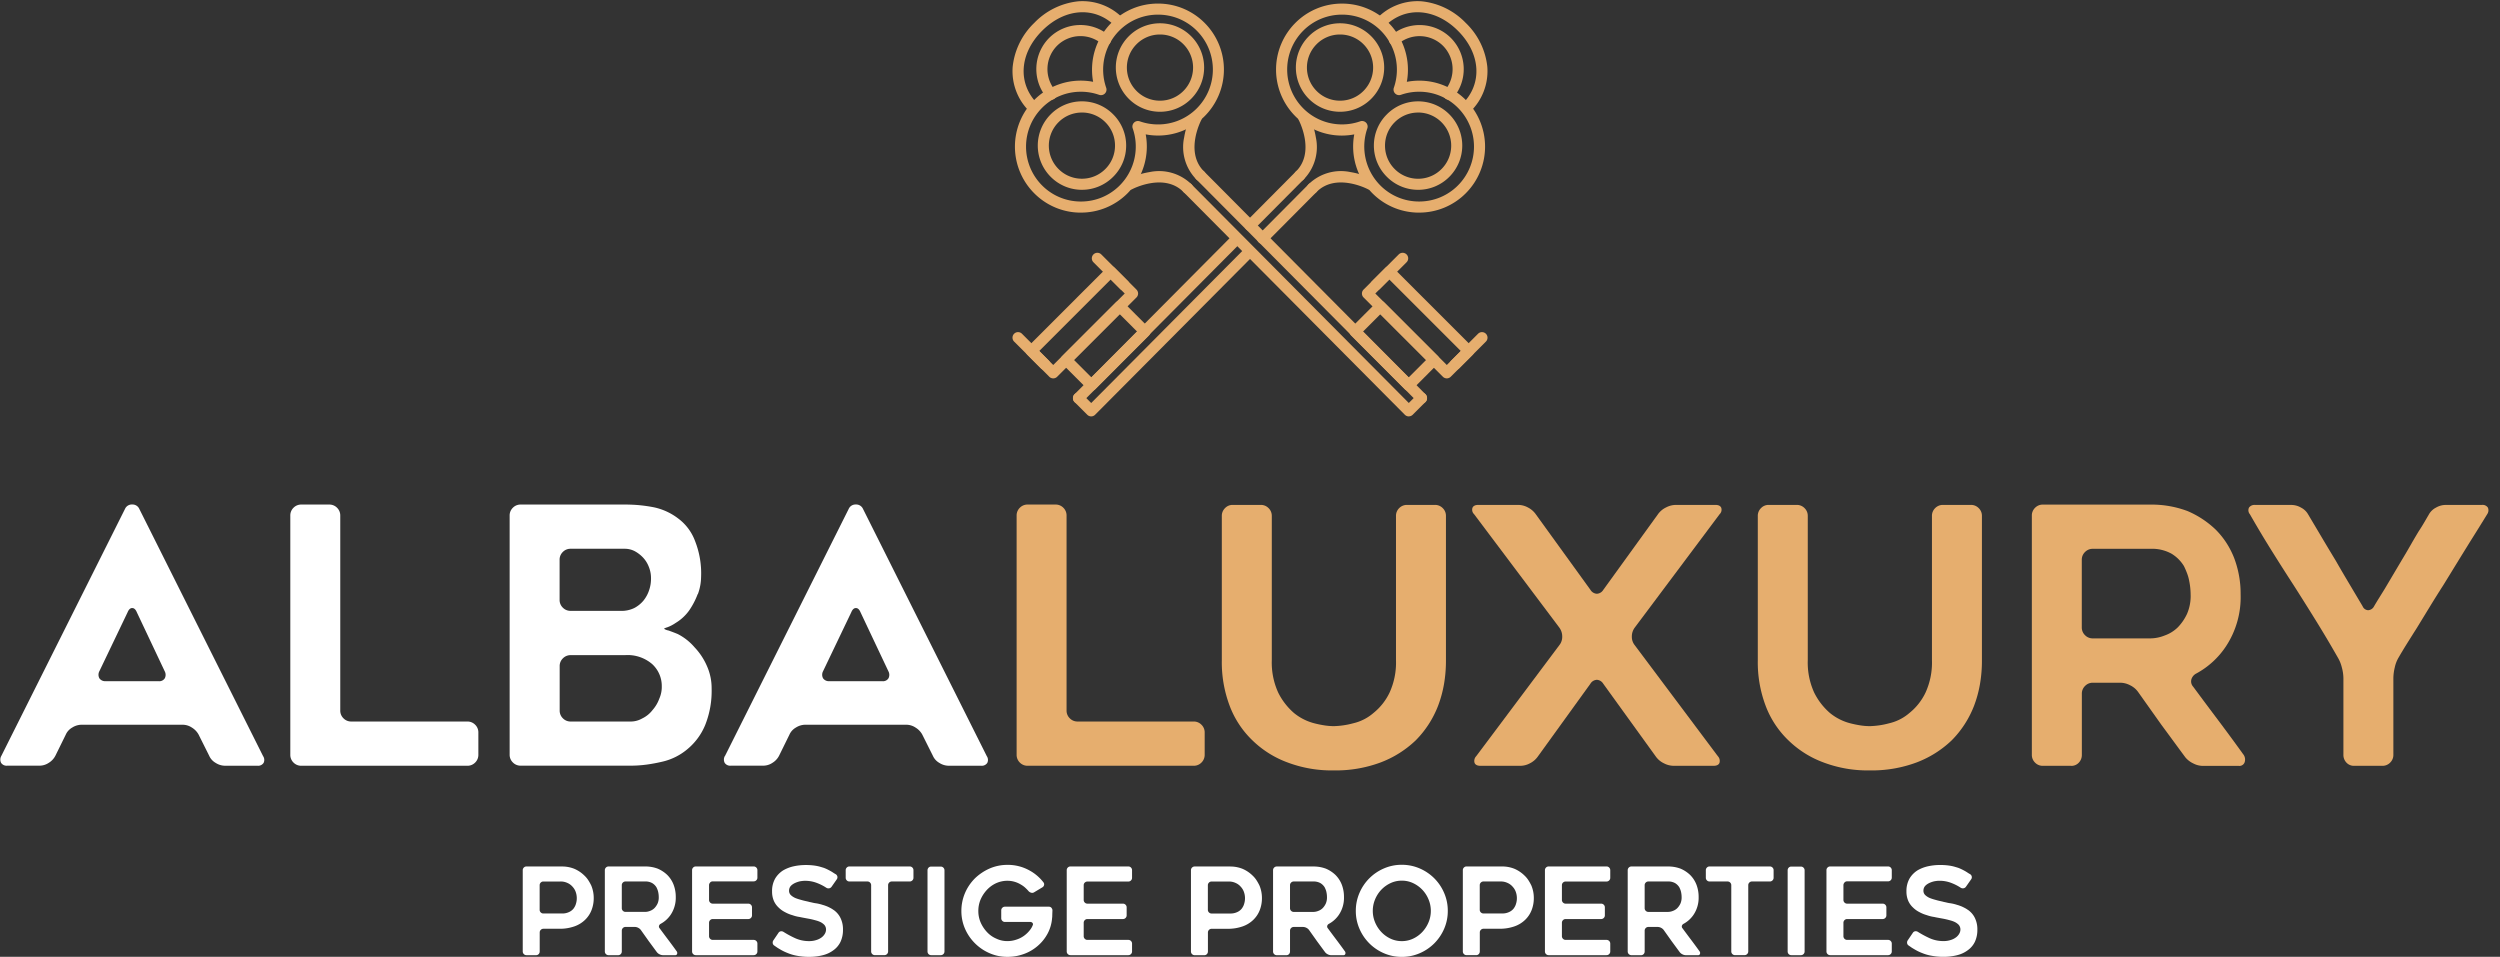 <svg xmlns="http://www.w3.org/2000/svg" xmlns:xlink="http://www.w3.org/1999/xlink" width="211.638" height="81" viewBox="0 0 211.638 81">
  <rect x="0" y="0" width="211.638" height="81" fill="#333333" stroke="none"/>
  <defs>
    <clipPath id="clip-path">
      <rect id="Rectangle_195" data-name="Rectangle 195" width="211.638" height="27.718" fill="none"/>
    </clipPath>
    <clipPath id="clip-path-2">
      <rect id="Rectangle_196" data-name="Rectangle 196" width="40.883" height="35.25" fill="#e6ae6e"/>
    </clipPath>
  </defs>
  <g id="Group_75" data-name="Group 75" transform="translate(548.034 -113.668)">
    <g id="Group_72" data-name="Group 72" transform="translate(-548.034 156.381)">
      <g id="Group_71" data-name="Group 71" clip-path="url(#clip-path)">
        <path id="Path_136" data-name="Path 136" d="M-537.595,379.407h4.471a.543.543,0,0,0,.529-.257.642.642,0,0,0-.015-.589l-2.356-4.985q-.151-.362-.393-.362t-.392.362l-2.387,4.985a.633.633,0,0,0,0,.6.588.588,0,0,0,.544.242m-8.852,6.344,10.483-20.936a.625.625,0,0,1,.6-.362.625.625,0,0,1,.6.362l10.482,20.936a.57.57,0,0,1,.046.574.552.552,0,0,1-.529.242H-527.5a1.481,1.481,0,0,1-.785-.242,1.3,1.3,0,0,1-.544-.6l-.907-1.813a1.613,1.613,0,0,0-.558-.574,1.419,1.419,0,0,0-.771-.241h-8.579a1.493,1.493,0,0,0-.785.241,1.3,1.3,0,0,0-.544.6l-.877,1.782a1.515,1.515,0,0,1-.558.6,1.409,1.409,0,0,1-.771.242h-2.749a.551.551,0,0,1-.528-.242.611.611,0,0,1,.015-.574" transform="translate(547.493 -246.364)" fill="#e39c58"/>
        <path id="Path_137" data-name="Path 137" d="M-492.318,383.757v1.874a.9.9,0,0,1-.273.664.9.9,0,0,1-.664.272H-507.3a.9.9,0,0,1-.664-.272.905.905,0,0,1-.272-.664V365.389a.9.9,0,0,1,.272-.665.907.907,0,0,1,.664-.271h2.357a.909.909,0,0,1,.664.271.9.9,0,0,1,.272.665v16.495a.9.9,0,0,0,.273.664.9.9,0,0,0,.664.272h9.818a.9.9,0,0,1,.664.271.9.9,0,0,1,.273.665" transform="translate(533.755 -246.364)" fill="#e39c58"/>
        <path id="Path_138" data-name="Path 138" d="M-468.025,382.549a2.436,2.436,0,0,0,.846-.694,3,3,0,0,0,.574-.967,2.471,2.471,0,0,0,.211-1.057,2.512,2.512,0,0,0-.816-1.874,3.19,3.19,0,0,0-2.3-.755H-474.1a.9.9,0,0,0-.664.273.9.9,0,0,0-.272.664v3.746a.9.9,0,0,0,.272.664.9.9,0,0,0,.664.272h5.044a1.95,1.95,0,0,0,1.028-.272m-6.072-9.093h4.259a2.472,2.472,0,0,0,1.118-.241,2.56,2.56,0,0,0,.785-.635,2.786,2.786,0,0,0,.483-.906,2.966,2.966,0,0,0,.151-1,2.524,2.524,0,0,0-.18-.937,2.42,2.42,0,0,0-.483-.785,2.835,2.835,0,0,0-.7-.544,1.815,1.815,0,0,0-.875-.211H-474.1a.9.9,0,0,0-.664.271.906.906,0,0,0-.272.665v3.384a.9.9,0,0,0,.272.664.9.9,0,0,0,.664.272m10.755-1.42a6.476,6.476,0,0,1-.725,1.39,3.852,3.852,0,0,1-1.148,1.057,3.227,3.227,0,0,1-.7.362c-.2.062-.292.106-.272.136a1,1,0,0,0,.363.137c.281.1.544.2.785.3a4.643,4.643,0,0,1,1.42,1.118,5.4,5.4,0,0,1,1.057,1.6,4.6,4.6,0,0,1,.394,1.9,7.8,7.8,0,0,1-.544,3.082,5.238,5.238,0,0,1-1.481,2.024,5.038,5.038,0,0,1-2.175,1.087c-.423.1-.857.181-1.3.242a10.293,10.293,0,0,1-1.39.091h-9.274a.906.906,0,0,1-.665-.273.9.9,0,0,1-.271-.664V365.391a.9.9,0,0,1,.271-.664.9.9,0,0,1,.665-.271h8.791q.694,0,1.3.059t1.209.181a5.146,5.146,0,0,1,2.054.966,4.188,4.188,0,0,1,1.389,1.874,7.439,7.439,0,0,1,.514,3.051,4.283,4.283,0,0,1-.272,1.45" transform="translate(523.359 -246.365)" fill="#e39c58"/>
        <path id="Path_139" data-name="Path 139" d="M-442.047,379.407h4.471a.542.542,0,0,0,.528-.257.642.642,0,0,0-.015-.589l-2.356-4.985c-.1-.241-.231-.362-.393-.362s-.292.121-.393.362l-2.386,4.985a.633.633,0,0,0,0,.6.588.588,0,0,0,.544.242m-8.852,6.344,10.483-20.936a.625.625,0,0,1,.6-.362.626.626,0,0,1,.6.362l10.482,20.936a.57.57,0,0,1,.046.574.552.552,0,0,1-.529.242h-2.749a1.48,1.48,0,0,1-.785-.242,1.294,1.294,0,0,1-.544-.6l-.907-1.813a1.609,1.609,0,0,0-.559-.574,1.415,1.415,0,0,0-.77-.241H-444.1a1.493,1.493,0,0,0-.785.241,1.3,1.3,0,0,0-.544.6l-.876,1.782a1.517,1.517,0,0,1-.559.6,1.406,1.406,0,0,1-.77.242h-2.749a.551.551,0,0,1-.528-.242.61.61,0,0,1,.015-.574" transform="translate(513.21 -246.364)" fill="#e39c58"/>
        <path id="Path_140" data-name="Path 140" d="M-396.424,383.757v1.874a.905.905,0,0,1-.272.664.9.9,0,0,1-.665.272h-14.047a.9.9,0,0,1-.664-.272.905.905,0,0,1-.272-.664V365.389a.9.9,0,0,1,.272-.665.908.908,0,0,1,.664-.271h2.356a.909.909,0,0,1,.665.271.907.907,0,0,1,.271.665v16.495a.9.9,0,0,0,.272.664.9.9,0,0,0,.664.272h9.818a.9.9,0,0,1,.665.271.9.9,0,0,1,.272.665" transform="translate(499.348 -246.364)" fill="#e39c58"/>
        <path id="Path_141" data-name="Path 141" d="M-379.664,386.311a8.427,8.427,0,0,1-2.991-1.873,7.927,7.927,0,0,1-1.933-2.931,10.421,10.421,0,0,1-.664-3.837V365.437a.906.906,0,0,1,.271-.665.872.872,0,0,1,.635-.272h2.386a.9.9,0,0,1,.665.272.905.905,0,0,1,.272.665v12.205a6.129,6.129,0,0,0,.544,2.748,5.52,5.52,0,0,0,1.329,1.722,4.491,4.491,0,0,0,1.722.875,8.958,8.958,0,0,0,.891.182,5.182,5.182,0,0,0,.771.06,6.88,6.88,0,0,0,1.631-.242,4,4,0,0,0,1.722-.875,4.939,4.939,0,0,0,1.359-1.722,6.129,6.129,0,0,0,.544-2.748V365.437a.907.907,0,0,1,.271-.665.906.906,0,0,1,.665-.272h2.356a.907.907,0,0,1,.666.272.907.907,0,0,1,.271.665v12.234a11.667,11.667,0,0,1-.166,2.01,10.107,10.107,0,0,1-.5,1.827,8.488,8.488,0,0,1-1.9,2.931,8.8,8.8,0,0,1-2.991,1.873,10.861,10.861,0,0,1-3.927.664,10.615,10.615,0,0,1-3.9-.664" transform="translate(489.627 -246.381)" fill="#e39c58"/>
        <path id="Path_142" data-name="Path 142" d="M-344.818,374.892l-7.22-9.606a.517.517,0,0,1-.136-.544q.1-.241.5-.242h3.384a1.739,1.739,0,0,1,.8.212,1.837,1.837,0,0,1,.65.544l4.652,6.435a.677.677,0,0,0,.543.332.678.678,0,0,0,.544-.332l4.653-6.435a1.8,1.8,0,0,1,.665-.544,1.823,1.823,0,0,1,.815-.212h3.353q.393,0,.5.242a.522.522,0,0,1-.136.544l-7.19,9.606a1.251,1.251,0,0,0-.242.755,1.121,1.121,0,0,0,.242.725l7.039,9.4a.574.574,0,0,1,.135.573c-.071.162-.237.242-.5.242h-3.384a1.813,1.813,0,0,1-.816-.212,1.774,1.774,0,0,1-.665-.544l-4.472-6.192a.678.678,0,0,0-.544-.333.677.677,0,0,0-.543.333l-4.472,6.192a1.812,1.812,0,0,1-.649.544,1.732,1.732,0,0,1-.8.212h-3.383c-.262,0-.428-.08-.5-.242a.572.572,0,0,1,.136-.573l7.039-9.4a1.124,1.124,0,0,0,.242-.725,1.255,1.255,0,0,0-.242-.755" transform="translate(477.77 -246.381)" fill="#e39c58"/>
        <path id="Path_143" data-name="Path 143" d="M-308.9,386.311a8.421,8.421,0,0,1-2.99-1.873,7.912,7.912,0,0,1-1.934-2.931,10.421,10.421,0,0,1-.665-3.837V365.437a.907.907,0,0,1,.272-.665.873.873,0,0,1,.635-.272h2.386a.9.9,0,0,1,.665.272.905.905,0,0,1,.273.665v12.205a6.12,6.12,0,0,0,.544,2.748,5.52,5.52,0,0,0,1.329,1.722,4.494,4.494,0,0,0,1.722.875,9,9,0,0,0,.891.182,5.167,5.167,0,0,0,.771.06,6.889,6.889,0,0,0,1.632-.242,4,4,0,0,0,1.722-.875,4.938,4.938,0,0,0,1.359-1.722,6.138,6.138,0,0,0,.544-2.748V365.437a.9.9,0,0,1,.271-.665.906.906,0,0,1,.665-.272h2.356a.9.9,0,0,1,.665.272.9.9,0,0,1,.272.665v12.234a11.6,11.6,0,0,1-.167,2.01,10.052,10.052,0,0,1-.5,1.827,8.481,8.481,0,0,1-1.9,2.931,8.793,8.793,0,0,1-2.991,1.873,10.864,10.864,0,0,1-3.927.664,10.62,10.62,0,0,1-3.9-.664" transform="translate(464.236 -246.381)" fill="#e39c58"/>
        <path id="Path_144" data-name="Path 144" d="M-273.139,375.782h4.894a3.313,3.313,0,0,0,1.178-.242,3.013,3.013,0,0,0,1.118-.694,4.116,4.116,0,0,0,.785-1.148,3.806,3.806,0,0,0,.3-1.631,5.854,5.854,0,0,0-.121-1.148,3.654,3.654,0,0,0-.181-.649,6.755,6.755,0,0,0-.271-.62,3.137,3.137,0,0,0-1.028-1.027,3.384,3.384,0,0,0-1.782-.423h-4.894a.9.9,0,0,0-.664.272.9.9,0,0,0-.273.665v5.71a.9.9,0,0,0,.273.664.9.9,0,0,0,.664.272m-1.843,10.785h-2.387a.9.9,0,0,1-.665-.272.906.906,0,0,1-.272-.665V365.39a.905.905,0,0,1,.272-.665.906.906,0,0,1,.665-.272h9.124a8.628,8.628,0,0,1,3.112.544,7.914,7.914,0,0,1,2.387,1.571,6.878,6.878,0,0,1,.906,1.118,7.2,7.2,0,0,1,.665,1.3,8.552,8.552,0,0,1,.544,3.082,7.572,7.572,0,0,1-1.239,4.38,7.023,7.023,0,0,1-2.507,2.3.818.818,0,0,0-.423.5.66.66,0,0,0,.151.619q1.117,1.511,2.13,2.855t2.1,2.855a.717.717,0,0,1,.136.664.465.465,0,0,1-.5.332h-3.051a1.807,1.807,0,0,1-.815-.212,1.936,1.936,0,0,1-.665-.514q-.513-.694-1.012-1.374t-1.012-1.375l-1.994-2.81a1.788,1.788,0,0,0-.664-.544,1.83,1.83,0,0,0-.816-.212h-2.326a.9.9,0,0,0-.664.273.9.9,0,0,0-.273.664v5.165a.93.93,0,0,1-.257.665.852.852,0,0,1-.649.272" transform="translate(451.254 -246.364)" fill="#e39c58"/>
        <path id="Path_145" data-name="Path 145" d="M-229.5,365.285l-.7,1.133q-.363.589-.785,1.254-.543.877-1.1,1.782t-1.134,1.843q-.6.936-1.163,1.858t-1.1,1.8q-.423.664-.8,1.268t-.71,1.178a2.752,2.752,0,0,0-.332.846,4.048,4.048,0,0,0-.121.907v6.495a.9.9,0,0,1-.272.664.9.9,0,0,1-.665.273h-2.386a.852.852,0,0,1-.65-.273.93.93,0,0,1-.256-.664v-6.495a3.616,3.616,0,0,0-.136-.907,3.028,3.028,0,0,0-.348-.846q-.875-1.54-1.8-3.035t-1.889-3.007q-1-1.54-1.933-3.036t-1.812-3.035a.514.514,0,0,1-.076-.558.562.562,0,0,1,.528-.228h3.082a1.624,1.624,0,0,1,.8.228,1.424,1.424,0,0,1,.589.558l1.148,1.933q.573.968,1.178,1.964.573,1,1.148,1.963l1.148,1.933a.533.533,0,0,0,.468.333.6.6,0,0,0,.5-.333c.14-.24.287-.483.439-.725s.306-.493.467-.755l1.45-2.446q.363-.6.71-1.209t.709-1.209q.242-.363.453-.725l.423-.725a1.435,1.435,0,0,1,.589-.558,1.626,1.626,0,0,1,.8-.228h3.082a.526.526,0,0,1,.514.228.574.574,0,0,1-.06.558" transform="translate(440.997 -246.38)" fill="#e39c58"/>
        <path id="Path_146" data-name="Path 146" d="M-449.764,418.108c1.242,0,1.844-.689,1.844-1.611,0-1-.626-1.647-1.868-1.647h-1.057v3.257Zm.025-4.3c1.929,0,3.1,1.144,3.1,2.692a2.718,2.718,0,0,1-3.023,2.655h-1.18v2.938h-1.266v-8.284Z" transform="translate(513.616 -264.072)" fill="#e39c58"/>
        <path id="Path_147" data-name="Path 147" d="M-440.3,417.887h1.143a1.42,1.42,0,0,0,1.6-1.511c0-.983-.565-1.512-1.659-1.512H-440.3Zm1.094,1.057H-440.3v3.146h-1.266v-8.284h2.31c1.93,0,2.974,1.019,2.974,2.58a2.4,2.4,0,0,1-1.634,2.36l2.163,3.344h-1.513Z" transform="translate(509.834 -264.072)" fill="#e39c58"/>
        <path id="Path_148" data-name="Path 148" d="M-425.9,421.033v1.057h-4.781v-8.284h4.72v1.057h-3.454v2.556h3.06v1.056h-3.06v2.557Z" transform="translate(505.927 -264.072)" fill="#e39c58"/>
        <path id="Path_149" data-name="Path 149" d="M-416.458,415.358a3.76,3.76,0,0,0-1.868-.516c-.909,0-1.45.442-1.45,1.093,0,.726.713,1.057,1.548,1.426,1.044.455,2.2.983,2.2,2.434,0,1.5-1.18,2.347-2.778,2.347a4.62,4.62,0,0,1-2.261-.529V420.3a3.805,3.805,0,0,0,2.249.726c.885,0,1.463-.43,1.463-1.18,0-.713-.689-1.032-1.549-1.413-1.02-.467-2.212-.984-2.212-2.434s1.168-2.285,2.753-2.285a4.424,4.424,0,0,1,1.906.392Z" transform="translate(502.495 -264.038)" fill="#e39c58"/>
        <path id="Path_150" data-name="Path 150" d="M-406.215,414.863h-2.176v7.228h-1.266v-7.228h-2.163v-1.057h5.6Z" transform="translate(499.159 -264.072)" fill="#e39c58"/>
        <rect id="Rectangle_193" data-name="Rectangle 193" width="1.254" height="8.284" transform="translate(94.21 149.734)" fill="#e39c58"/>
        <path id="Path_151" data-name="Path 151" d="M-389.721,421.245h-.012l.012.085a4.651,4.651,0,0,1-2.679.775,4.01,4.01,0,0,1-4.314-4.252,4.088,4.088,0,0,1,4.24-4.277,4.951,4.951,0,0,1,2.409.553v1.3a4.407,4.407,0,0,0-2.36-.664,2.86,2.86,0,0,0-2.962,3.085,2.816,2.816,0,0,0,3.024,3.073,3.7,3.7,0,0,0,1.4-.271V418.37h-1.684v-1.095h2.925Z" transform="translate(493.739 -263.99)" fill="#e39c58"/>
        <path id="Path_152" data-name="Path 152" d="M-378.363,421.033v1.057h-4.781v-8.284h4.72v1.057h-3.455v2.556h3.06v1.056h-3.06v2.557Z" transform="translate(488.87 -264.072)" fill="#e39c58"/>
        <path id="Path_153" data-name="Path 153" d="M-362.32,413.806v8.284h-1.266v-3.626h-3.725v3.626h-1.266v-8.284h1.266v3.564h3.725v-3.564Z" transform="translate(483.644 -264.072)" fill="#e39c58"/>
        <path id="Path_154" data-name="Path 154" d="M-352.708,420.919c1.561,0,2.47-1.18,2.47-3.1s-.909-3.085-2.482-3.085c-1.536,0-2.471,1.18-2.471,3.085s.983,3.1,2.483,3.1m-.012-7.363c2.384,0,3.81,1.7,3.81,4.265s-1.463,4.277-3.8,4.277c-2.311,0-3.81-1.695-3.81-4.277s1.475-4.265,3.8-4.265" transform="translate(479.317 -263.982)" fill="#e39c58"/>
        <path id="Path_155" data-name="Path 155" d="M-337.408,413.806h1.266v5.113c0,2.188-1.229,3.282-3.146,3.282a2.876,2.876,0,0,1-3.122-3.184v-5.212h1.266v5.2c0,1.5.824,2.028,1.856,2.028,1.081,0,1.88-.529,1.88-2.09Z" transform="translate(474.255 -264.072)" fill="#e39c58"/>
        <path id="Path_156" data-name="Path 156" d="M-325.5,415.358a3.76,3.76,0,0,0-1.868-.516c-.909,0-1.45.442-1.45,1.093,0,.726.713,1.057,1.548,1.426,1.045.455,2.2.983,2.2,2.434,0,1.5-1.18,2.347-2.778,2.347a4.62,4.62,0,0,1-2.261-.529V420.3a3.805,3.805,0,0,0,2.249.726c.885,0,1.463-.43,1.463-1.18,0-.713-.689-1.032-1.549-1.413-1.02-.467-2.211-.984-2.211-2.434s1.167-2.285,2.752-2.285a4.424,4.424,0,0,1,1.906.392Z" transform="translate(469.86 -264.038)" fill="#e39c58"/>
        <path id="Path_157" data-name="Path 157" d="M-315.106,421.033v1.057h-4.781v-8.284h4.72v1.057h-3.455v2.556h3.06v1.056h-3.06v2.557Z" transform="translate(466.174 -264.072)" fill="#e39c58"/>
        <path id="Path_158" data-name="Path 158" d="M-539.063,195.236h4.471a.543.543,0,0,0,.529-.257.642.642,0,0,0-.015-.589l-2.356-4.985c-.1-.242-.232-.362-.393-.362s-.292.121-.392.362l-2.387,4.985a.633.633,0,0,0,0,.6.588.588,0,0,0,.544.242m-8.852,6.344,10.483-20.936a.625.625,0,0,1,.6-.362.625.625,0,0,1,.6.362l10.482,20.936a.57.57,0,0,1,.046.574.552.552,0,0,1-.529.242h-2.748a1.481,1.481,0,0,1-.785-.242,1.3,1.3,0,0,1-.544-.6l-.907-1.813a1.607,1.607,0,0,0-.558-.574,1.419,1.419,0,0,0-.771-.241h-8.579a1.493,1.493,0,0,0-.785.241,1.3,1.3,0,0,0-.544.6l-.877,1.782a1.515,1.515,0,0,1-.559.6,1.409,1.409,0,0,1-.771.242H-547.4a.551.551,0,0,1-.528-.242.612.612,0,0,1,.015-.574" transform="translate(548.019 -180.282)" fill="#fff"/>
        <path id="Path_159" data-name="Path 159" d="M-493.786,199.587v1.874a.905.905,0,0,1-.272.664.907.907,0,0,1-.666.271h-14.047a.907.907,0,0,1-.664-.271.907.907,0,0,1-.271-.664V181.219a.907.907,0,0,1,.271-.665.907.907,0,0,1,.664-.271h2.358a.906.906,0,0,1,.664.271.906.906,0,0,1,.272.665v16.495a.9.9,0,0,0,.272.664.9.9,0,0,0,.664.272h9.817a.908.908,0,0,1,.666.272.9.9,0,0,1,.272.665" transform="translate(534.282 -180.283)" fill="#fff"/>
        <path id="Path_160" data-name="Path 160" d="M-469.493,198.378a2.43,2.43,0,0,0,.846-.694,3,3,0,0,0,.574-.967,2.469,2.469,0,0,0,.211-1.057,2.512,2.512,0,0,0-.816-1.874,3.188,3.188,0,0,0-2.3-.755h-4.592a.905.905,0,0,0-.664.273.9.9,0,0,0-.272.664v3.746a.9.9,0,0,0,.272.664.9.9,0,0,0,.664.273h5.045a1.95,1.95,0,0,0,1.027-.273m-6.072-9.093h4.259a2.472,2.472,0,0,0,1.118-.241,2.545,2.545,0,0,0,.785-.635,2.774,2.774,0,0,0,.483-.906,2.964,2.964,0,0,0,.151-1,2.51,2.51,0,0,0-.181-.937,2.41,2.41,0,0,0-.483-.785,2.82,2.82,0,0,0-.7-.544,1.82,1.82,0,0,0-.876-.211h-4.562a.9.9,0,0,0-.664.272.9.9,0,0,0-.272.664v3.384a.9.9,0,0,0,.272.664.9.9,0,0,0,.664.272m10.755-1.42a6.45,6.45,0,0,1-.725,1.39,3.852,3.852,0,0,1-1.148,1.057,3.222,3.222,0,0,1-.694.362c-.2.062-.292.106-.272.136a1,1,0,0,0,.363.137c.281.1.544.2.785.3a4.646,4.646,0,0,1,1.42,1.118,5.419,5.419,0,0,1,1.057,1.6,4.6,4.6,0,0,1,.393,1.9,7.8,7.8,0,0,1-.544,3.082,5.236,5.236,0,0,1-1.48,2.024,5.035,5.035,0,0,1-2.175,1.087c-.423.1-.857.181-1.3.242a10.311,10.311,0,0,1-1.39.091h-9.274a.9.9,0,0,1-.664-.273.9.9,0,0,1-.272-.664V181.219a.9.9,0,0,1,.272-.664.9.9,0,0,1,.664-.272H-471q.694,0,1.3.06c.4.041.805.1,1.209.181a5.139,5.139,0,0,1,2.054.966,4.18,4.18,0,0,1,1.389,1.874,7.438,7.438,0,0,1,.514,3.051,4.283,4.283,0,0,1-.273,1.45" transform="translate(523.885 -180.283)" fill="#fff"/>
        <path id="Path_161" data-name="Path 161" d="M-443.515,195.236h4.471a.542.542,0,0,0,.528-.257.642.642,0,0,0-.015-.589l-2.356-4.985c-.1-.242-.231-.362-.393-.362s-.292.121-.393.362l-2.386,4.985a.633.633,0,0,0,0,.6.588.588,0,0,0,.544.242m-8.852,6.344,10.483-20.936a.625.625,0,0,1,.6-.362.626.626,0,0,1,.6.362l10.482,20.936a.57.57,0,0,1,.046.574.552.552,0,0,1-.529.242h-2.749a1.484,1.484,0,0,1-.785-.242,1.3,1.3,0,0,1-.544-.6l-.907-1.813a1.6,1.6,0,0,0-.559-.574,1.417,1.417,0,0,0-.77-.241h-8.579a1.493,1.493,0,0,0-.785.241,1.3,1.3,0,0,0-.544.6l-.876,1.782a1.517,1.517,0,0,1-.559.6,1.406,1.406,0,0,1-.77.242h-2.749a.551.551,0,0,1-.528-.242.61.61,0,0,1,.015-.574" transform="translate(513.736 -180.282)" fill="#fff"/>
        <path id="Path_162" data-name="Path 162" d="M-397.892,199.587v1.874a.905.905,0,0,1-.272.664.9.9,0,0,1-.665.271h-14.047a.905.905,0,0,1-.664-.271.905.905,0,0,1-.272-.664V181.219a.906.906,0,0,1,.272-.665.905.905,0,0,1,.664-.271h2.356a.907.907,0,0,1,.665.271.907.907,0,0,1,.271.665v16.495a.9.9,0,0,0,.273.664.9.9,0,0,0,.664.272h9.818a.905.905,0,0,1,.665.272.9.9,0,0,1,.272.665" transform="translate(499.874 -180.283)" fill="#e6ae6e"/>
        <path id="Path_163" data-name="Path 163" d="M-381.133,202.14a8.438,8.438,0,0,1-2.991-1.873,7.939,7.939,0,0,1-1.933-2.931,10.435,10.435,0,0,1-.664-3.837V181.266a.907.907,0,0,1,.272-.665.871.871,0,0,1,.635-.272h2.386a.9.9,0,0,1,.665.272.905.905,0,0,1,.273.665v12.205a6.121,6.121,0,0,0,.544,2.748,5.52,5.52,0,0,0,1.329,1.722,4.487,4.487,0,0,0,1.722.875,8.924,8.924,0,0,0,.891.182,5.26,5.26,0,0,0,.771.06,6.886,6.886,0,0,0,1.632-.242,4.006,4.006,0,0,0,1.722-.875,4.939,4.939,0,0,0,1.359-1.722,6.138,6.138,0,0,0,.544-2.748V181.266a.9.9,0,0,1,.271-.665.906.906,0,0,1,.665-.272h2.356a.9.9,0,0,1,.665.272.9.9,0,0,1,.272.665V193.5a11.6,11.6,0,0,1-.167,2.01,10,10,0,0,1-.5,1.827,8.47,8.47,0,0,1-1.9,2.931,8.8,8.8,0,0,1-2.991,1.873,10.862,10.862,0,0,1-3.927.664,10.62,10.62,0,0,1-3.9-.664" transform="translate(490.154 -180.299)" fill="#e6ae6e"/>
        <path id="Path_164" data-name="Path 164" d="M-346.286,190.721l-7.22-9.606a.517.517,0,0,1-.136-.544c.07-.161.236-.242.5-.242h3.383a1.74,1.74,0,0,1,.8.212,1.838,1.838,0,0,1,.65.544l4.653,6.435a.676.676,0,0,0,.543.331.677.677,0,0,0,.544-.331l4.652-6.435a1.8,1.8,0,0,1,.665-.544,1.826,1.826,0,0,1,.815-.212h3.353c.262,0,.428.081.5.242a.522.522,0,0,1-.136.544l-7.19,9.606a1.249,1.249,0,0,0-.242.755,1.121,1.121,0,0,0,.242.725l7.039,9.4a.577.577,0,0,1,.135.573c-.071.162-.237.242-.5.242h-3.384a1.813,1.813,0,0,1-.816-.212,1.781,1.781,0,0,1-.665-.544l-4.472-6.193a.68.68,0,0,0-.544-.332.678.678,0,0,0-.543.332l-4.472,6.193a1.819,1.819,0,0,1-.649.544,1.732,1.732,0,0,1-.8.212h-3.383q-.393,0-.5-.242a.574.574,0,0,1,.137-.573l7.039-9.4a1.124,1.124,0,0,0,.242-.725,1.253,1.253,0,0,0-.242-.755" transform="translate(478.296 -180.299)" fill="#e6ae6e"/>
        <path id="Path_165" data-name="Path 165" d="M-310.367,202.14a8.43,8.43,0,0,1-2.991-1.873,7.933,7.933,0,0,1-1.934-2.931,10.435,10.435,0,0,1-.664-3.837V181.266a.9.9,0,0,1,.272-.665.872.872,0,0,1,.635-.272h2.386a.905.905,0,0,1,.665.272.905.905,0,0,1,.272.665v12.205a6.12,6.12,0,0,0,.544,2.748,5.528,5.528,0,0,0,1.328,1.722,4.5,4.5,0,0,0,1.722.875,9,9,0,0,0,.891.182,5.253,5.253,0,0,0,.771.06,6.89,6.89,0,0,0,1.632-.242,4.006,4.006,0,0,0,1.722-.875,4.93,4.93,0,0,0,1.359-1.722,6.129,6.129,0,0,0,.544-2.748V181.266a.9.9,0,0,1,.272-.665.906.906,0,0,1,.665-.272h2.356a.9.9,0,0,1,.665.272.9.9,0,0,1,.272.665V193.5a11.663,11.663,0,0,1-.167,2.01,10,10,0,0,1-.5,1.827,8.479,8.479,0,0,1-1.9,2.931,8.794,8.794,0,0,1-2.991,1.873,10.864,10.864,0,0,1-3.927.664,10.62,10.62,0,0,1-3.9-.664" transform="translate(464.763 -180.299)" fill="#e6ae6e"/>
        <path id="Path_166" data-name="Path 166" d="M-274.607,191.611h4.894a3.314,3.314,0,0,0,1.178-.242,3.01,3.01,0,0,0,1.118-.694,4.13,4.13,0,0,0,.785-1.148,3.805,3.805,0,0,0,.3-1.631,5.9,5.9,0,0,0-.121-1.148,3.657,3.657,0,0,0-.181-.649,6.754,6.754,0,0,0-.271-.62,3.137,3.137,0,0,0-1.028-1.027,3.386,3.386,0,0,0-1.782-.423h-4.894a.9.9,0,0,0-.664.272.9.9,0,0,0-.273.665v5.71a.9.9,0,0,0,.273.664.9.9,0,0,0,.664.272M-276.45,202.4h-2.387a.9.9,0,0,1-.665-.272.906.906,0,0,1-.272-.665v-20.24a.905.905,0,0,1,.272-.665.906.906,0,0,1,.665-.272h9.124a8.628,8.628,0,0,1,3.112.544,7.927,7.927,0,0,1,2.387,1.571,6.876,6.876,0,0,1,.906,1.118,7.2,7.2,0,0,1,.665,1.3,8.554,8.554,0,0,1,.544,3.082,7.57,7.57,0,0,1-1.239,4.38,7.023,7.023,0,0,1-2.507,2.3.817.817,0,0,0-.423.5.66.66,0,0,0,.151.619q1.117,1.511,2.129,2.855t2.1,2.855a.717.717,0,0,1,.136.664.465.465,0,0,1-.5.332H-265.3a1.807,1.807,0,0,1-.815-.212,1.936,1.936,0,0,1-.665-.514q-.514-.694-1.012-1.374t-1.012-1.375l-1.994-2.81a1.787,1.787,0,0,0-.664-.544,1.832,1.832,0,0,0-.816-.212h-2.326a.9.9,0,0,0-.664.273.9.9,0,0,0-.273.664v5.165a.93.93,0,0,1-.257.665.852.852,0,0,1-.649.272" transform="translate(451.78 -180.282)" fill="#e6ae6e"/>
        <path id="Path_167" data-name="Path 167" d="M-230.968,181.114q-.333.543-.7,1.133t-.785,1.254q-.543.877-1.1,1.783t-1.133,1.843q-.6.936-1.163,1.858t-1.1,1.8q-.423.665-.8,1.268t-.71,1.179a2.741,2.741,0,0,0-.332.846,4.048,4.048,0,0,0-.121.907v6.495a.9.9,0,0,1-.272.665.9.9,0,0,1-.665.272h-2.386a.854.854,0,0,1-.65-.272.932.932,0,0,1-.256-.665v-6.495a3.616,3.616,0,0,0-.136-.907,3.016,3.016,0,0,0-.348-.846q-.876-1.541-1.8-3.035t-1.889-3.007q-1-1.541-1.933-3.036t-1.812-3.036a.514.514,0,0,1-.076-.558.563.563,0,0,1,.528-.227h3.082a1.63,1.63,0,0,1,.8.227,1.436,1.436,0,0,1,.589.558l1.148,1.933q.573.968,1.178,1.964.573,1,1.148,1.963l1.148,1.933a.534.534,0,0,0,.468.333.6.6,0,0,0,.5-.333c.14-.241.287-.483.438-.725s.307-.493.468-.755l1.45-2.447q.363-.6.71-1.208t.709-1.209q.242-.363.453-.725l.423-.725a1.444,1.444,0,0,1,.589-.558,1.632,1.632,0,0,1,.8-.227h3.082a.527.527,0,0,1,.514.227.573.573,0,0,1-.06.558" transform="translate(441.523 -180.299)" fill="#e6ae6e"/>
        <path id="Path_168" data-name="Path 168" d="M-451.233,233.937c1.242,0,1.844-.689,1.844-1.61,0-1-.626-1.647-1.868-1.647h-1.057v3.257Zm.025-4.3c1.929,0,3.1,1.143,3.1,2.692a2.719,2.719,0,0,1-3.023,2.655h-1.18v2.937h-1.266v-8.284Z" transform="translate(514.143 -197.99)" fill="#fff"/>
        <path id="Path_169" data-name="Path 169" d="M-441.771,233.715h1.143a1.42,1.42,0,0,0,1.6-1.511c0-.983-.565-1.512-1.659-1.512h-1.082Zm1.094,1.057h-1.094v3.146h-1.266v-8.284h2.31c1.93,0,2.974,1.02,2.974,2.58a2.4,2.4,0,0,1-1.634,2.36l2.163,3.343h-1.513Z" transform="translate(510.36 -197.99)" fill="#fff"/>
        <path id="Path_170" data-name="Path 170" d="M-427.368,236.862v1.057h-4.781v-8.284h4.72v1.057h-3.454v2.556h3.06V234.3h-3.06v2.557Z" transform="translate(506.454 -197.99)" fill="#fff"/>
        <path id="Path_171" data-name="Path 171" d="M-417.926,231.187a3.76,3.76,0,0,0-1.868-.516c-.909,0-1.45.442-1.45,1.093,0,.726.713,1.057,1.548,1.426,1.044.455,2.2.984,2.2,2.434,0,1.5-1.18,2.348-2.778,2.348a4.62,4.62,0,0,1-2.261-.53v-1.315a3.809,3.809,0,0,0,2.249.726c.885,0,1.463-.43,1.463-1.18,0-.713-.689-1.032-1.549-1.413-1.02-.467-2.212-.983-2.212-2.433s1.168-2.286,2.753-2.286a4.424,4.424,0,0,1,1.906.392Z" transform="translate(503.022 -197.956)" fill="#fff"/>
        <path id="Path_172" data-name="Path 172" d="M-407.683,230.692h-2.176v7.227h-1.266v-7.227h-2.163v-1.057h5.6Z" transform="translate(499.686 -197.99)" fill="#fff"/>
        <rect id="Rectangle_194" data-name="Rectangle 194" width="1.254" height="8.284" transform="translate(93.269 31.645)" fill="#fff"/>
        <path id="Path_173" data-name="Path 173" d="M-391.189,237.074h-.012l.012.086a4.656,4.656,0,0,1-2.679.775,4.01,4.01,0,0,1-4.314-4.252,4.088,4.088,0,0,1,4.24-4.277,4.95,4.95,0,0,1,2.409.553v1.3a4.406,4.406,0,0,0-2.36-.664,2.86,2.86,0,0,0-2.962,3.085,2.816,2.816,0,0,0,3.024,3.073,3.7,3.7,0,0,0,1.4-.271V234.2h-1.684V233.1h2.925Z" transform="translate(494.266 -197.908)" fill="#fff"/>
        <path id="Path_174" data-name="Path 174" d="M-379.83,236.862v1.057h-4.781v-8.284h4.72v1.057h-3.455v2.556h3.06V234.3h-3.06v2.557Z" transform="translate(489.397 -197.99)" fill="#fff"/>
        <path id="Path_175" data-name="Path 175" d="M-363.788,229.635v8.284h-1.266v-3.625h-3.725v3.625h-1.266v-8.284h1.266V233.2h3.725v-3.564Z" transform="translate(484.17 -197.99)" fill="#fff"/>
        <path id="Path_176" data-name="Path 176" d="M-354.176,236.749c1.561,0,2.47-1.18,2.47-3.1s-.909-3.085-2.482-3.085c-1.536,0-2.471,1.18-2.471,3.085s.984,3.1,2.483,3.1m-.012-7.363c2.384,0,3.81,1.7,3.81,4.265s-1.463,4.277-3.8,4.277c-2.311,0-3.81-1.7-3.81-4.277s1.475-4.265,3.8-4.265" transform="translate(479.844 -197.901)" fill="#fff"/>
        <path id="Path_177" data-name="Path 177" d="M-338.876,229.635h1.266v5.113c0,2.188-1.229,3.282-3.146,3.282a2.875,2.875,0,0,1-3.121-3.184v-5.212h1.266v5.2c0,1.5.824,2.028,1.856,2.028,1.082,0,1.881-.528,1.881-2.09Z" transform="translate(474.782 -197.99)" fill="#fff"/>
        <path id="Path_178" data-name="Path 178" d="M-326.971,231.187a3.762,3.762,0,0,0-1.868-.516c-.909,0-1.45.442-1.45,1.093,0,.726.713,1.057,1.548,1.426,1.045.455,2.2.984,2.2,2.434,0,1.5-1.18,2.348-2.778,2.348a4.62,4.62,0,0,1-2.261-.53v-1.315a3.808,3.808,0,0,0,2.249.726c.885,0,1.463-.43,1.463-1.18,0-.713-.689-1.032-1.549-1.413-1.02-.467-2.212-.983-2.212-2.433s1.168-2.286,2.753-2.286a4.424,4.424,0,0,1,1.906.392Z" transform="translate(470.387 -197.956)" fill="#fff"/>
        <path id="Path_179" data-name="Path 179" d="M-316.574,236.862v1.057h-4.781v-8.284h4.72v1.057h-3.454v2.556h3.06V234.3h-3.06v2.557Z" transform="translate(466.7 -197.99)" fill="#fff"/>
      </g>
    </g>
    <g id="Group_74" data-name="Group 74" transform="translate(-462.656 113.668)">
      <g id="Group_73" data-name="Group 73" clip-path="url(#clip-path-2)">
        <path id="Path_180" data-name="Path 180" d="M-367.452,131.838a5.551,5.551,0,0,1-3.95-1.636,5.622,5.622,0,0,1-1.538-4.987,5.615,5.615,0,0,1-1.038.1,5.549,5.549,0,0,1-3.949-1.636,5.592,5.592,0,0,1,0-7.9,5.549,5.549,0,0,1,3.95-1.636,5.549,5.549,0,0,1,3.949,1.636,5.622,5.622,0,0,1,1.538,4.987,5.615,5.615,0,0,1,1.038-.1A5.548,5.548,0,0,1-363.5,122.3a5.592,5.592,0,0,1,0,7.9,5.549,5.549,0,0,1-3.949,1.636m-4.827-7.753a.471.471,0,0,1,.332.137.47.47,0,0,1,.111.487,4.673,4.673,0,0,0,1.1,4.829,4.616,4.616,0,0,0,3.285,1.361,4.617,4.617,0,0,0,3.285-1.361,4.653,4.653,0,0,0,0-6.572,4.617,4.617,0,0,0-3.285-1.361,4.657,4.657,0,0,0-1.543.262.468.468,0,0,1-.487-.111.467.467,0,0,1-.111-.487,4.675,4.675,0,0,0-1.1-4.829,4.616,4.616,0,0,0-3.285-1.361,4.617,4.617,0,0,0-3.286,1.361,4.652,4.652,0,0,0,0,6.571,4.617,4.617,0,0,0,3.285,1.361,4.645,4.645,0,0,0,1.544-.263.464.464,0,0,1,.155-.026" transform="translate(402.207 -113.838)" fill="#e6ae6e"/>
        <path id="Path_181" data-name="Path 181" d="M-358.742,123.311a.466.466,0,0,1-.331-.137.47.47,0,0,1,0-.664c1.707-1.707,1.548-4.25-.387-6.184s-4.478-2.093-6.185-.387a.469.469,0,0,1-.664,0,.469.469,0,0,1,0-.664,4.774,4.774,0,0,1,3.793-1.441,6.02,6.02,0,0,1,3.719,1.828,6.018,6.018,0,0,1,1.827,3.718,4.772,4.772,0,0,1-1.441,3.794.468.468,0,0,1-.332.137" transform="translate(397.502 -113.722)" fill="#e6ae6e"/>
        <path id="Path_182" data-name="Path 182" d="M-375.015,138.187a.467.467,0,0,1-.328-.134.469.469,0,0,1-.007-.664,3.911,3.911,0,0,1,3.571-1.033,6.574,6.574,0,0,1,1.881.61.469.469,0,0,1,.191.635.47.47,0,0,1-.635.192c-.026-.014-2.706-1.412-4.336.253a.467.467,0,0,1-.335.141" transform="translate(400.745 -121.784)" fill="#e6ae6e"/>
        <path id="Path_183" data-name="Path 183" d="M-404.828,160.569a.471.471,0,0,1-.332-.137l-1.077-1.077a.469.469,0,0,1,0-.664.469.469,0,0,1,.664,0l.744.744,13.077-13.158a.469.469,0,0,1,.664,0,.469.469,0,0,1,0,.664L-404.5,160.43a.468.468,0,0,1-.332.139Z" transform="translate(411.828 -125.318)" fill="#e6ae6e"/>
        <path id="Path_184" data-name="Path 184" d="M-381.6,142.972a.469.469,0,0,1-.331-.137.469.469,0,0,1,0-.664l4.222-4.248a.469.469,0,0,1,.664,0,.469.469,0,0,1,0,.664l-4.222,4.249a.468.468,0,0,1-.333.139" transform="translate(403.107 -122.321)" fill="#e6ae6e"/>
        <path id="Path_185" data-name="Path 185" d="M-376.695,134.306a.466.466,0,0,1-.335-.141.469.469,0,0,1,.007-.664c1.665-1.63.267-4.31.253-4.337a.469.469,0,0,1,.192-.635.469.469,0,0,1,.635.191,6.567,6.567,0,0,1,.61,1.881,3.911,3.911,0,0,1-1.033,3.571.468.468,0,0,1-.328.134" transform="translate(401.347 -118.98)" fill="#e6ae6e"/>
        <path id="Path_186" data-name="Path 186" d="M-405.906,158.9a.467.467,0,0,1-.331-.137.469.469,0,0,1,0-.664l13.387-13.471a.47.47,0,0,1,.664,0,.47.47,0,0,1,0,.664l-13.387,13.471a.468.468,0,0,1-.333.139" transform="translate(411.828 -124.727)" fill="#e6ae6e"/>
        <path id="Path_187" data-name="Path 187" d="M-383.247,141.272a.468.468,0,0,1-.331-.137.469.469,0,0,1,0-.664l4.2-4.227a.47.47,0,0,1,.664,0,.47.47,0,0,1,0,.664l-4.2,4.227a.467.467,0,0,1-.333.138" transform="translate(403.698 -121.719)" fill="#e6ae6e"/>
        <path id="Path_188" data-name="Path 188" d="M-405.4,161a.469.469,0,0,1-.331-.137l-2.141-2.141a.469.469,0,0,1,0-.664l4.536-4.536a.469.469,0,0,1,.664,0l2.14,2.141a.467.467,0,0,1,.138.331.467.467,0,0,1-.138.332l-4.536,4.536a.469.469,0,0,1-.332.137m-1.477-2.61,1.477,1.477,3.873-3.872-1.477-1.477Z" transform="translate(412.417 -127.919)" fill="#e6ae6e"/>
        <path id="Path_189" data-name="Path 189" d="M-410.279,158.307a.469.469,0,0,1-.331-.137l-1.849-1.849a.469.469,0,0,1,0-.664l6.716-6.715a.469.469,0,0,1,.664,0l1.849,1.849a.472.472,0,0,1,.137.332.471.471,0,0,1-.137.332l-6.715,6.715a.47.47,0,0,1-.332.137m-1.185-2.318,1.185,1.185,6.052-6.052-1.186-1.185Z" transform="translate(414.061 -126.275)" fill="#e6ae6e"/>
        <path id="Path_190" data-name="Path 190" d="M-401.158,150.24a.468.468,0,0,1-.332-.137l-2.257-2.258a.469.469,0,0,1,0-.664.469.469,0,0,1,.664,0l2.258,2.258a.47.47,0,0,1,0,.664.468.468,0,0,1-.332.137" transform="translate(410.935 -125.643)" fill="#e6ae6e"/>
        <path id="Path_191" data-name="Path 191" d="M-411.631,160.713a.471.471,0,0,1-.332-.137l-2.257-2.258a.469.469,0,0,1,0-.664.469.469,0,0,1,.664,0l2.258,2.257a.471.471,0,0,1,0,.664.471.471,0,0,1-.332.137" transform="translate(414.693 -129.401)" fill="#e6ae6e"/>
        <path id="Path_192" data-name="Path 192" d="M-373.206,124.238a3.714,3.714,0,0,1-2.644-1.1,3.744,3.744,0,0,1,0-5.289,3.716,3.716,0,0,1,2.644-1.1,3.717,3.717,0,0,1,2.644,1.1,3.744,3.744,0,0,1,0,5.289,3.714,3.714,0,0,1-2.644,1.1m0-6.54a2.782,2.782,0,0,0-1.981.82,2.8,2.8,0,0,0,0,3.961,2.783,2.783,0,0,0,1.981.821,2.783,2.783,0,0,0,1.981-.821,2.8,2.8,0,0,0,0-3.961,2.783,2.783,0,0,0-1.981-.82" transform="translate(401.268 -114.777)" fill="#e6ae6e"/>
        <path id="Path_193" data-name="Path 193" d="M-362.9,134.542a3.714,3.714,0,0,1-2.644-1.1,3.716,3.716,0,0,1-1.1-2.644,3.717,3.717,0,0,1,1.1-2.644,3.717,3.717,0,0,1,2.644-1.1,3.717,3.717,0,0,1,2.644,1.1,3.744,3.744,0,0,1,0,5.289,3.714,3.714,0,0,1-2.644,1.1m0-6.54a2.782,2.782,0,0,0-1.981.82,2.782,2.782,0,0,0-.82,1.981,2.782,2.782,0,0,0,.82,1.981,2.783,2.783,0,0,0,1.981.821,2.783,2.783,0,0,0,1.981-.821,2.8,2.8,0,0,0,0-3.961A2.782,2.782,0,0,0-362.9,128" transform="translate(397.572 -118.474)" fill="#e6ae6e"/>
        <path id="Path_194" data-name="Path 194" d="M-359.584,123.3a.467.467,0,0,1-.306-.113.47.47,0,0,1-.05-.662,2.811,2.811,0,0,0-.145-3.8,2.812,2.812,0,0,0-3.8-.147.47.47,0,0,1-.662-.05.469.469,0,0,1,.051-.662,3.754,3.754,0,0,1,5.078.194,3.754,3.754,0,0,1,.193,5.08.466.466,0,0,1-.356.164" transform="translate(396.862 -114.85)" fill="#e6ae6e"/>
        <path id="Path_195" data-name="Path 195" d="M-408.449,131.838A5.548,5.548,0,0,1-412.4,130.2a5.592,5.592,0,0,1,0-7.9,5.548,5.548,0,0,1,3.949-1.636,5.615,5.615,0,0,1,1.038.1,5.622,5.622,0,0,1,1.538-4.987,5.549,5.549,0,0,1,3.95-1.636,5.549,5.549,0,0,1,3.949,1.636,5.592,5.592,0,0,1,0,7.9,5.549,5.549,0,0,1-3.949,1.636,5.61,5.61,0,0,1-1.038-.1A5.621,5.621,0,0,1-404.5,130.2a5.548,5.548,0,0,1-3.949,1.636m0-10.232a4.617,4.617,0,0,0-3.285,1.361,4.652,4.652,0,0,0,0,6.572,4.617,4.617,0,0,0,3.285,1.361,4.614,4.614,0,0,0,3.286-1.361,4.673,4.673,0,0,0,1.1-4.829.471.471,0,0,1,.111-.488.47.47,0,0,1,.487-.111,4.645,4.645,0,0,0,1.544.263,4.619,4.619,0,0,0,3.285-1.361,4.653,4.653,0,0,0,0-6.572,4.616,4.616,0,0,0-3.285-1.361,4.616,4.616,0,0,0-3.286,1.361,4.675,4.675,0,0,0-1.1,4.829.468.468,0,0,1-.111.487.468.468,0,0,1-.487.112,4.641,4.641,0,0,0-1.543-.263" transform="translate(414.575 -113.838)" fill="#e6ae6e"/>
        <path id="Path_196" data-name="Path 196" d="M-412.57,123.311a.468.468,0,0,1-.332-.137,4.772,4.772,0,0,1-1.441-3.794,6.021,6.021,0,0,1,1.827-3.718,6.02,6.02,0,0,1,3.719-1.828A4.775,4.775,0,0,1-405,115.275a.469.469,0,0,1,0,.664.469.469,0,0,1-.664,0c-1.707-1.707-4.25-1.548-6.185.387s-2.094,4.477-.386,6.184a.471.471,0,0,1,0,.664.468.468,0,0,1-.332.137" transform="translate(414.693 -113.722)" fill="#e6ae6e"/>
        <path id="Path_197" data-name="Path 197" d="M-394.249,138.187a.466.466,0,0,1-.335-.141c-1.63-1.665-4.311-.267-4.338-.253a.469.469,0,0,1-.634-.192.469.469,0,0,1,.191-.635,6.566,6.566,0,0,1,1.881-.61,3.911,3.911,0,0,1,3.571,1.033.469.469,0,0,1-.007.664.468.468,0,0,1-.328.134" transform="translate(409.402 -121.784)" fill="#e6ae6e"/>
        <path id="Path_198" data-name="Path 198" d="M-372.781,157.572h0a.468.468,0,0,1-.332-.139l-18.73-18.847a.47.47,0,0,1,0-.664.47.47,0,0,1,.664,0l18.4,18.513.744-.744a.469.469,0,0,1,.664,0,.469.469,0,0,1,0,.664l-1.077,1.077a.471.471,0,0,1-.332.137" transform="translate(406.663 -122.321)" fill="#e6ae6e"/>
        <path id="Path_199" data-name="Path 199" d="M-390.368,134.306a.468.468,0,0,1-.328-.134,3.909,3.909,0,0,1-1.033-3.571,6.567,6.567,0,0,1,.61-1.881.469.469,0,0,1,.635-.191.47.47,0,0,1,.192.635c-.014.026-1.412,2.706.253,4.336a.469.469,0,0,1,.007.664.466.466,0,0,1-.335.141" transform="translate(406.598 -118.98)" fill="#e6ae6e"/>
        <path id="Path_200" data-name="Path 200" d="M-371.1,155.892a.468.468,0,0,1-.333-.139l-18.73-18.847a.47.47,0,0,1,0-.664.47.47,0,0,1,.664,0l18.73,18.847a.469.469,0,0,1,0,.664.467.467,0,0,1-.331.137" transform="translate(406.061 -121.719)" fill="#e6ae6e"/>
        <path id="Path_201" data-name="Path 201" d="M-364.858,161a.469.469,0,0,1-.331-.137l-4.536-4.536a.469.469,0,0,1-.137-.332.471.471,0,0,1,.137-.332l2.141-2.14a.469.469,0,0,1,.664,0l4.536,4.536a.469.469,0,0,1,0,.664l-2.14,2.141a.471.471,0,0,1-.332.137M-368.73,156l3.872,3.872,1.477-1.477-3.873-3.873Z" transform="translate(398.728 -127.919)" fill="#e6ae6e"/>
        <path id="Path_202" data-name="Path 202" d="M-361.039,158.307a.469.469,0,0,1-.331-.137l-6.716-6.715a.471.471,0,0,1-.137-.332.472.472,0,0,1,.137-.332l1.849-1.849a.469.469,0,0,1,.664,0l6.715,6.715a.469.469,0,0,1,0,.664l-1.849,1.849a.47.47,0,0,1-.332.137m-6.052-7.185,6.052,6.052,1.185-1.185-6.052-6.052Z" transform="translate(398.14 -126.275)" fill="#e6ae6e"/>
        <path id="Path_203" data-name="Path 203" d="M-366.631,150.24a.468.468,0,0,1-.332-.137.47.47,0,0,1,0-.664l2.258-2.258a.469.469,0,0,1,.664,0,.469.469,0,0,1,0,.664L-366.3,150.1a.466.466,0,0,1-.331.137" transform="translate(397.736 -125.643)" fill="#e6ae6e"/>
        <path id="Path_204" data-name="Path 204" d="M-356.157,160.713a.469.469,0,0,1-.331-.137.47.47,0,0,1,0-.664l2.257-2.257a.469.469,0,0,1,.664,0,.469.469,0,0,1,0,.664l-2.257,2.258a.471.471,0,0,1-.332.137" transform="translate(393.978 -129.401)" fill="#e6ae6e"/>
        <path id="Path_205" data-name="Path 205" d="M-396.978,124.238a3.714,3.714,0,0,1-2.644-1.1,3.744,3.744,0,0,1,0-5.289,3.717,3.717,0,0,1,2.644-1.1,3.717,3.717,0,0,1,2.644,1.1,3.744,3.744,0,0,1,0,5.289,3.714,3.714,0,0,1-2.644,1.1m0-6.54a2.782,2.782,0,0,0-1.981.82,2.8,2.8,0,0,0,0,3.961,2.783,2.783,0,0,0,1.981.821,2.783,2.783,0,0,0,1.981-.821,2.8,2.8,0,0,0,0-3.961,2.782,2.782,0,0,0-1.981-.82" transform="translate(409.798 -114.777)" fill="#e6ae6e"/>
        <path id="Path_206" data-name="Path 206" d="M-407.282,134.542a3.714,3.714,0,0,1-2.644-1.1,3.744,3.744,0,0,1,0-5.289,3.717,3.717,0,0,1,2.644-1.1,3.717,3.717,0,0,1,2.644,1.1,3.714,3.714,0,0,1,1.1,2.644,3.713,3.713,0,0,1-1.1,2.644,3.714,3.714,0,0,1-2.644,1.1m0-6.54a2.782,2.782,0,0,0-1.981.82,2.8,2.8,0,0,0,0,3.961,2.783,2.783,0,0,0,1.981.821,2.783,2.783,0,0,0,1.981-.821,2.782,2.782,0,0,0,.82-1.981,2.782,2.782,0,0,0-.82-1.981,2.782,2.782,0,0,0-1.981-.82" transform="translate(413.495 -118.474)" fill="#e6ae6e"/>
        <path id="Path_207" data-name="Path 207" d="M-409.959,123.3a.467.467,0,0,1-.356-.163,3.754,3.754,0,0,1,.193-5.08,3.754,3.754,0,0,1,5.078-.194.469.469,0,0,1,.051.662.47.47,0,0,1-.662.05,2.812,2.812,0,0,0-3.8.147,2.811,2.811,0,0,0-.145,3.8.47.47,0,0,1-.05.662.467.467,0,0,1-.306.113" transform="translate(413.564 -114.85)" fill="#e6ae6e"/>
      </g>
    </g>
    <path id="Path_208" data-name="Path 208" d="M-361.83,234.483a.279.279,0,0,0,.133.195c.076.055.147.1.215.149s.137.087.205.128q.165.1.339.19c.117.058.236.112.359.159a3.685,3.685,0,0,0,.81.236,5.115,5.115,0,0,0,1.036.092,4.531,4.531,0,0,0,1.159-.144,2.492,2.492,0,0,0,.9-.431,1.838,1.838,0,0,0,.585-.708,2.375,2.375,0,0,0,.205-1.016,2.182,2.182,0,0,0-.154-.862,1.722,1.722,0,0,0-.39-.6c-.041-.041-.083-.08-.128-.118a1.182,1.182,0,0,0-.149-.108,2.064,2.064,0,0,0-.272-.164q-.159-.082-.282-.133l-.169-.062a1.732,1.732,0,0,0-.169-.051c-.1-.034-.205-.063-.308-.087s-.2-.043-.3-.056a2.606,2.606,0,0,1-.267-.051c-.082-.021-.16-.038-.236-.051-.1-.028-.193-.051-.292-.072s-.2-.044-.3-.072-.2-.055-.292-.082-.183-.058-.272-.092a1.328,1.328,0,0,1-.421-.256.5.5,0,0,1-.164-.38.6.6,0,0,1,.133-.39.933.933,0,0,1,.159-.144,1.563,1.563,0,0,1,.19-.113,2.119,2.119,0,0,1,.451-.154c.076-.013.149-.024.221-.031s.138-.01.2-.01a2.733,2.733,0,0,1,1.036.195,4,4,0,0,1,.759.39.334.334,0,0,0,.241.051.311.311,0,0,0,.21-.133l.431-.616a.3.3,0,0,0,.062-.236.311.311,0,0,0-.133-.205c-.075-.041-.144-.082-.205-.123s-.126-.082-.195-.123q-.143-.082-.3-.159a3.278,3.278,0,0,0-.318-.138c-.109-.034-.221-.067-.333-.1a3.578,3.578,0,0,0-.354-.077,5.153,5.153,0,0,0-.841-.062,4.754,4.754,0,0,0-.985.1,3.1,3.1,0,0,0-.923.349,2.108,2.108,0,0,0-.677.687,2.126,2.126,0,0,0-.267,1.1,1.985,1.985,0,0,0,.144.78,1.686,1.686,0,0,0,.4.574,2.12,2.12,0,0,0,.554.4,2.94,2.94,0,0,0,.626.256,3.111,3.111,0,0,0,.616.154c.1.021.188.04.277.056l.246.046c.117.021.228.041.333.062s.21.045.313.072.209.055.3.082a2.1,2.1,0,0,1,.246.092,1.2,1.2,0,0,1,.369.256.6.6,0,0,1,.144.39.7.7,0,0,1-.092.349,1,1,0,0,1-.277.318,1.388,1.388,0,0,1-.451.226,1.878,1.878,0,0,1-.616.092,2.82,2.82,0,0,1-1.262-.287,8.46,8.46,0,0,1-.9-.492.33.33,0,0,0-.236-.051.281.281,0,0,0-.195.133l-.431.636a.33.33,0,0,0-.051.236m-5.3-5.14a.308.308,0,0,1,.226-.092h3.457a.307.307,0,0,0,.226-.092.307.307,0,0,0,.092-.226V228.3a.308.308,0,0,0-.092-.226.307.307,0,0,0-.226-.092h-4.894a.308.308,0,0,0-.226.092.308.308,0,0,0-.092.226v6.874a.307.307,0,0,0,.092.226.308.308,0,0,0,.226.092h4.894a.307.307,0,0,0,.226-.092.307.307,0,0,0,.092-.226v-.657a.307.307,0,0,0-.092-.226.307.307,0,0,0-.226-.092h-3.457a.308.308,0,0,1-.226-.092.307.307,0,0,1-.092-.226v-1.129a.308.308,0,0,1,.092-.226.308.308,0,0,1,.226-.092h3a.307.307,0,0,0,.226-.092.307.307,0,0,0,.092-.226v-.667a.308.308,0,0,0-.092-.226.307.307,0,0,0-.226-.092h-3a.308.308,0,0,1-.226-.092.307.307,0,0,1-.092-.226v-1.241a.307.307,0,0,1,.092-.226M-370.6,235.4a.307.307,0,0,0,.092-.226v-6.863a.308.308,0,0,0-.092-.226.307.307,0,0,0-.226-.092h-.81a.291.291,0,0,0-.221.092.319.319,0,0,0-.087.226v6.863a.318.318,0,0,0,.087.226.291.291,0,0,0,.221.092h.81a.307.307,0,0,0,.226-.092m-2.626-6.238a.307.307,0,0,0,.093-.226V228.3a.308.308,0,0,0-.093-.226.307.307,0,0,0-.226-.092h-5.1a.308.308,0,0,0-.226.092.31.31,0,0,0-.092.226v.636a.309.309,0,0,0,.092.226.308.308,0,0,0,.226.092h1.518a.307.307,0,0,1,.226.092.307.307,0,0,1,.092.226v5.6a.307.307,0,0,0,.092.226.309.309,0,0,0,.226.092h.8a.307.307,0,0,0,.226-.092.307.307,0,0,0,.093-.226v-5.6a.306.306,0,0,1,.092-.226.308.308,0,0,1,.226-.092h1.508a.307.307,0,0,0,.226-.092m-10.73,2.575a.307.307,0,0,1-.092-.226v-1.939a.307.307,0,0,1,.092-.226.307.307,0,0,1,.226-.092h1.662a1.152,1.152,0,0,1,.605.144,1.073,1.073,0,0,1,.349.349c.034.069.065.138.092.21a1.329,1.329,0,0,1,.062.221,2.028,2.028,0,0,1,.041.39,1.3,1.3,0,0,1-.1.554,1.4,1.4,0,0,1-.267.39,1.022,1.022,0,0,1-.38.236,1.12,1.12,0,0,1-.4.082h-1.662a.307.307,0,0,1-.226-.092m-.18,3.663a.318.318,0,0,0,.087-.226v-1.754a.307.307,0,0,1,.092-.226.307.307,0,0,1,.226-.092h.79a.627.627,0,0,1,.277.072.619.619,0,0,1,.226.185l.677.954.344.467q.169.231.344.467a.648.648,0,0,0,.226.174.614.614,0,0,0,.277.072h1.036a.158.158,0,0,0,.169-.113.245.245,0,0,0-.046-.226q-.369-.513-.713-.969t-.723-.97a.224.224,0,0,1-.051-.21.276.276,0,0,1,.144-.169,2.39,2.39,0,0,0,.852-.78,2.574,2.574,0,0,0,.421-1.488,2.9,2.9,0,0,0-.185-1.046,2.483,2.483,0,0,0-.226-.441,2.385,2.385,0,0,0-.308-.38,2.7,2.7,0,0,0-.81-.533,2.934,2.934,0,0,0-1.057-.185h-3.1a.307.307,0,0,0-.226.092.308.308,0,0,0-.092.226v6.874a.307.307,0,0,0,.092.226.307.307,0,0,0,.226.092h.81a.291.291,0,0,0,.221-.092m-6.827-6.053a.307.307,0,0,1,.226-.092h3.457a.308.308,0,0,0,.226-.092.307.307,0,0,0,.092-.226V228.3a.308.308,0,0,0-.092-.226.308.308,0,0,0-.226-.092h-4.894a.307.307,0,0,0-.226.092.308.308,0,0,0-.092.226v6.874a.307.307,0,0,0,.092.226.307.307,0,0,0,.226.092h4.894a.308.308,0,0,0,.226-.092.307.307,0,0,0,.092-.226v-.657a.307.307,0,0,0-.092-.226.308.308,0,0,0-.226-.092h-3.457a.307.307,0,0,1-.226-.092.307.307,0,0,1-.092-.226v-1.129a.308.308,0,0,1,.092-.226.307.307,0,0,1,.226-.092h3a.308.308,0,0,0,.226-.092.307.307,0,0,0,.092-.226v-.667a.308.308,0,0,0-.092-.226.308.308,0,0,0-.226-.092h-3a.307.307,0,0,1-.226-.092.307.307,0,0,1-.092-.226v-1.241a.307.307,0,0,1,.092-.226m-5.14,2.616h-1.59a.307.307,0,0,1-.226-.092.307.307,0,0,1-.092-.226v-2.072a.307.307,0,0,1,.092-.226.307.307,0,0,1,.226-.092h1.436a1.32,1.32,0,0,1,.6.123,1.23,1.23,0,0,1,.431.318,1.258,1.258,0,0,1,.267.441,1.568,1.568,0,0,1,.092.513,1.567,1.567,0,0,1-.072.492,1.111,1.111,0,0,1-.087.221,1.381,1.381,0,0,1-.128.2,1.033,1.033,0,0,1-.39.287,1.308,1.308,0,0,1-.554.113m0-3.981h-3.026a.307.307,0,0,0-.226.092.308.308,0,0,0-.092.226v6.874a.307.307,0,0,0,.092.226.307.307,0,0,0,.226.092h.81a.291.291,0,0,0,.221-.092.318.318,0,0,0,.087-.226v-1.6a.308.308,0,0,1,.092-.226.307.307,0,0,1,.226-.092h1.354a3.71,3.71,0,0,0,1.272-.205,2.461,2.461,0,0,0,.9-.554,2.3,2.3,0,0,0,.544-.821,2.789,2.789,0,0,0,.185-1.026,2.749,2.749,0,0,0-.205-1.046,4.222,4.222,0,0,0-.251-.451,2.079,2.079,0,0,0-.323-.39,2.794,2.794,0,0,0-.841-.574,2.749,2.749,0,0,0-1.046-.205m-7.553,1.411a2.609,2.609,0,0,1,.778.559,2.641,2.641,0,0,1,.527.816,2.487,2.487,0,0,1,.195.969,2.477,2.477,0,0,1-.195.975,2.719,2.719,0,0,1-.527.816,2.547,2.547,0,0,1-.778.564,2.211,2.211,0,0,1-.957.21,2.211,2.211,0,0,1-.957-.21,2.55,2.55,0,0,1-.778-.564,2.719,2.719,0,0,1-.527-.816,2.487,2.487,0,0,1-.194-.975,2.5,2.5,0,0,1,.194-.969,2.641,2.641,0,0,1,.527-.816,2.611,2.611,0,0,1,.778-.559,2.221,2.221,0,0,1,.957-.21,2.22,2.22,0,0,1,.957.21m.556,5.935a3.965,3.965,0,0,0,1.236-.836,3.968,3.968,0,0,0,.836-1.236,3.766,3.766,0,0,0,.308-1.518,3.779,3.779,0,0,0-.308-1.513,3.954,3.954,0,0,0-.836-1.241,3.976,3.976,0,0,0-1.236-.836,3.768,3.768,0,0,0-1.518-.308,3.741,3.741,0,0,0-1.508.308,3.968,3.968,0,0,0-1.236.836,3.943,3.943,0,0,0-.836,1.241,3.779,3.779,0,0,0-.308,1.513,3.765,3.765,0,0,0,.308,1.518,3.957,3.957,0,0,0,.836,1.236,3.956,3.956,0,0,0,1.236.836,3.741,3.741,0,0,0,1.508.308,3.768,3.768,0,0,0,1.518-.308m-10.885-3.591a.307.307,0,0,1-.092-.226v-1.939a.307.307,0,0,1,.092-.226.307.307,0,0,1,.226-.092h1.662a1.151,1.151,0,0,1,.605.144,1.066,1.066,0,0,1,.349.349c.034.069.065.138.092.21a1.213,1.213,0,0,1,.062.221,1.976,1.976,0,0,1,.041.39,1.289,1.289,0,0,1-.1.554,1.387,1.387,0,0,1-.267.39,1.017,1.017,0,0,1-.38.236,1.12,1.12,0,0,1-.4.082h-1.662a.307.307,0,0,1-.226-.092m-.18,3.663a.315.315,0,0,0,.087-.226v-1.754a.307.307,0,0,1,.092-.226.307.307,0,0,1,.226-.092h.79a.623.623,0,0,1,.277.072.613.613,0,0,1,.226.185l.677.954.344.467.344.467a.654.654,0,0,0,.226.174.614.614,0,0,0,.277.072h1.036a.157.157,0,0,0,.169-.113.245.245,0,0,0-.046-.226q-.369-.513-.713-.969t-.723-.97a.225.225,0,0,1-.051-.21.278.278,0,0,1,.144-.169,2.385,2.385,0,0,0,.852-.78,2.574,2.574,0,0,0,.421-1.488,2.9,2.9,0,0,0-.185-1.046,2.443,2.443,0,0,0-.226-.441,2.387,2.387,0,0,0-.308-.38,2.689,2.689,0,0,0-.81-.533,2.931,2.931,0,0,0-1.057-.185h-3.1a.307.307,0,0,0-.226.092.308.308,0,0,0-.092.226v6.874a.307.307,0,0,0,.092.226.307.307,0,0,0,.226.092h.81a.29.29,0,0,0,.221-.092m-4.96-3.437h-1.59a.307.307,0,0,1-.226-.092.307.307,0,0,1-.092-.226v-2.072a.307.307,0,0,1,.092-.226.307.307,0,0,1,.226-.092h1.436a1.318,1.318,0,0,1,.6.123,1.23,1.23,0,0,1,.431.318,1.258,1.258,0,0,1,.267.441,1.568,1.568,0,0,1,.092.513,1.549,1.549,0,0,1-.072.492,1.074,1.074,0,0,1-.087.221,1.331,1.331,0,0,1-.128.2,1.033,1.033,0,0,1-.39.287,1.308,1.308,0,0,1-.554.113m0-3.981h-3.026a.307.307,0,0,0-.226.092.308.308,0,0,0-.092.226v6.874a.307.307,0,0,0,.092.226.307.307,0,0,0,.226.092h.81a.29.29,0,0,0,.221-.092.315.315,0,0,0,.087-.226v-1.6a.308.308,0,0,1,.092-.226.307.307,0,0,1,.226-.092h1.354a3.711,3.711,0,0,0,1.272-.205,2.461,2.461,0,0,0,.9-.554,2.3,2.3,0,0,0,.544-.821,2.789,2.789,0,0,0,.185-1.026,2.749,2.749,0,0,0-.205-1.046,4.1,4.1,0,0,0-.251-.451,2.078,2.078,0,0,0-.323-.39,2.786,2.786,0,0,0-.841-.574,2.749,2.749,0,0,0-1.046-.205m-12.331,1.364a.307.307,0,0,1,.226-.092h3.457a.307.307,0,0,0,.226-.092.307.307,0,0,0,.092-.226V228.3a.308.308,0,0,0-.092-.226.307.307,0,0,0-.226-.092h-4.894a.307.307,0,0,0-.226.092.308.308,0,0,0-.092.226v6.874a.307.307,0,0,0,.092.226.307.307,0,0,0,.226.092h4.894a.307.307,0,0,0,.226-.092.307.307,0,0,0,.092-.226v-.657a.307.307,0,0,0-.092-.226.307.307,0,0,0-.226-.092h-3.457a.307.307,0,0,1-.226-.092.307.307,0,0,1-.092-.226v-1.129a.308.308,0,0,1,.092-.226.307.307,0,0,1,.226-.092h3a.307.307,0,0,0,.226-.092.307.307,0,0,0,.092-.226v-.667a.308.308,0,0,0-.092-.226.307.307,0,0,0-.226-.092h-3a.307.307,0,0,1-.226-.092.307.307,0,0,1-.092-.226v-1.241a.307.307,0,0,1,.092-.226m-2.821,2.134a.307.307,0,0,0-.226-.092H-438.2a.308.308,0,0,0-.226.092.307.307,0,0,0-.092.226v.657a.307.307,0,0,0,.092.226.308.308,0,0,0,.226.092h2.134a.237.237,0,0,1,.2.087.186.186,0,0,1,.005.21,1.442,1.442,0,0,1-.205.359,2.455,2.455,0,0,1-.523.513,2.261,2.261,0,0,1-.657.328,2.291,2.291,0,0,1-.749.123,2.146,2.146,0,0,1-.954-.215,2.3,2.3,0,0,1-.78-.554,2.883,2.883,0,0,1-.533-.81,2.438,2.438,0,0,1-.195-.975,2.488,2.488,0,0,1,.195-.975,2.892,2.892,0,0,1,.533-.81,2.5,2.5,0,0,1,.78-.564,2.329,2.329,0,0,1,.954-.205,2.188,2.188,0,0,1,1.149.328,2.1,2.1,0,0,1,.354.256,3.517,3.517,0,0,1,.3.308.458.458,0,0,0,.221.123.3.3,0,0,0,.241-.041l.7-.421a.294.294,0,0,0,.139-.195.259.259,0,0,0-.056-.226,3.739,3.739,0,0,0-1.18-1.005,3.753,3.753,0,0,0-1.867-.472,3.741,3.741,0,0,0-1.508.308,4.258,4.258,0,0,0-1.241.831,4.07,4.07,0,0,0-.477.575,3.94,3.94,0,0,0-.364.667,3.865,3.865,0,0,0-.308,1.518,3.741,3.741,0,0,0,.308,1.508,3.951,3.951,0,0,0,.841,1.231,3.985,3.985,0,0,0,1.241.841,3.741,3.741,0,0,0,1.508.308,3.994,3.994,0,0,0,1.4-.246,3.68,3.68,0,0,0,1.17-.687,3.624,3.624,0,0,0,.831-1.036,3.292,3.292,0,0,0,.38-1.313,1.419,1.419,0,0,0,.015-.236q.006-.2.015-.41a.307.307,0,0,0-.092-.226m-9.14,3.919a.309.309,0,0,0,.092-.226v-6.863a.31.31,0,0,0-.092-.226.308.308,0,0,0-.226-.092h-.81a.291.291,0,0,0-.221.092.319.319,0,0,0-.087.226v6.863a.317.317,0,0,0,.087.226.291.291,0,0,0,.221.092h.81a.308.308,0,0,0,.226-.092m-2.626-6.238a.307.307,0,0,0,.092-.226V228.3a.308.308,0,0,0-.092-.226.308.308,0,0,0-.226-.092h-5.1a.307.307,0,0,0-.226.092.308.308,0,0,0-.092.226v.636a.307.307,0,0,0,.092.226.307.307,0,0,0,.226.092h1.518a.308.308,0,0,1,.226.092.307.307,0,0,1,.092.226v5.6a.307.307,0,0,0,.092.226.307.307,0,0,0,.226.092h.8a.308.308,0,0,0,.226-.092.307.307,0,0,0,.092-.226v-5.6a.307.307,0,0,1,.092-.226.307.307,0,0,1,.226-.092h1.508a.308.308,0,0,0,.226-.092m-11.818,5.324a.276.276,0,0,0,.133.195c.075.055.147.1.215.149s.137.087.205.128a3.781,3.781,0,0,0,.339.19q.174.088.359.159a3.665,3.665,0,0,0,.81.236,5.107,5.107,0,0,0,1.036.092,4.536,4.536,0,0,0,1.159-.144,2.5,2.5,0,0,0,.9-.431,1.85,1.85,0,0,0,.585-.708,2.386,2.386,0,0,0,.205-1.016,2.182,2.182,0,0,0-.154-.862,1.74,1.74,0,0,0-.39-.6c-.041-.041-.084-.08-.128-.118a1.286,1.286,0,0,0-.149-.108,2.152,2.152,0,0,0-.272-.164c-.106-.055-.2-.1-.282-.133l-.169-.062c-.058-.021-.115-.038-.169-.051-.1-.034-.205-.063-.308-.087s-.2-.043-.3-.056a2.571,2.571,0,0,1-.267-.051c-.082-.021-.161-.038-.236-.051-.1-.028-.194-.051-.292-.072s-.2-.044-.3-.072-.2-.055-.292-.082-.183-.058-.272-.092a1.314,1.314,0,0,1-.421-.256.5.5,0,0,1-.164-.38.6.6,0,0,1,.133-.39.889.889,0,0,1,.159-.144,1.469,1.469,0,0,1,.19-.113,2.107,2.107,0,0,1,.451-.154c.075-.013.149-.024.221-.031s.139-.01.2-.01a2.736,2.736,0,0,1,1.036.195,4.017,4.017,0,0,1,.759.39.333.333,0,0,0,.241.051.314.314,0,0,0,.21-.133l.431-.616a.306.306,0,0,0,.062-.236.316.316,0,0,0-.133-.205c-.076-.041-.144-.082-.205-.123s-.127-.082-.195-.123c-.1-.055-.195-.108-.3-.159a3.348,3.348,0,0,0-.318-.138q-.164-.051-.333-.1a3.582,3.582,0,0,0-.354-.077,5.16,5.16,0,0,0-.841-.062,4.745,4.745,0,0,0-.985.1,3.1,3.1,0,0,0-.923.349,2.1,2.1,0,0,0-.677.687,2.119,2.119,0,0,0-.267,1.1,1.974,1.974,0,0,0,.144.78,1.687,1.687,0,0,0,.4.574,2.12,2.12,0,0,0,.554.4,2.913,2.913,0,0,0,.626.256,3.09,3.09,0,0,0,.616.154c.1.021.188.04.277.056l.246.046.333.062c.106.021.21.045.313.072s.208.055.3.082a2.193,2.193,0,0,1,.246.092,1.215,1.215,0,0,1,.369.256.6.6,0,0,1,.144.39.7.7,0,0,1-.092.349,1,1,0,0,1-.277.318,1.4,1.4,0,0,1-.451.226,1.883,1.883,0,0,1-.616.092,2.82,2.82,0,0,1-1.262-.287,8.4,8.4,0,0,1-.9-.492.331.331,0,0,0-.236-.051.279.279,0,0,0-.195.133l-.431.636a.324.324,0,0,0-.051.236m-5.3-5.14a.307.307,0,0,1,.226-.092h3.457a.308.308,0,0,0,.226-.092.307.307,0,0,0,.092-.226V228.3a.308.308,0,0,0-.092-.226.308.308,0,0,0-.226-.092h-4.894a.307.307,0,0,0-.226.092.308.308,0,0,0-.092.226v6.874a.307.307,0,0,0,.092.226.307.307,0,0,0,.226.092h4.894a.308.308,0,0,0,.226-.092.307.307,0,0,0,.092-.226v-.657a.307.307,0,0,0-.092-.226.308.308,0,0,0-.226-.092h-3.457a.307.307,0,0,1-.226-.092.307.307,0,0,1-.092-.226v-1.129a.308.308,0,0,1,.092-.226.307.307,0,0,1,.226-.092h3a.308.308,0,0,0,.226-.092.307.307,0,0,0,.092-.226v-.667a.308.308,0,0,0-.092-.226.308.308,0,0,0-.226-.092h-3a.307.307,0,0,1-.226-.092.307.307,0,0,1-.092-.226v-1.241a.307.307,0,0,1,.092-.226m-7.387,2.39a.307.307,0,0,1-.092-.226v-1.939a.307.307,0,0,1,.092-.226.307.307,0,0,1,.226-.092h1.662a1.152,1.152,0,0,1,.605.144,1.072,1.072,0,0,1,.349.349c.034.069.065.138.092.21a1.329,1.329,0,0,1,.062.221,2.025,2.025,0,0,1,.041.39,1.3,1.3,0,0,1-.1.554,1.4,1.4,0,0,1-.267.39,1.022,1.022,0,0,1-.38.236,1.12,1.12,0,0,1-.4.082h-1.662a.307.307,0,0,1-.226-.092m-.18,3.663a.318.318,0,0,0,.087-.226v-1.754a.307.307,0,0,1,.092-.226.307.307,0,0,1,.226-.092h.79a.627.627,0,0,1,.277.072.619.619,0,0,1,.226.185l.677.954.344.467q.169.231.344.467a.648.648,0,0,0,.226.174.614.614,0,0,0,.277.072h1.036a.158.158,0,0,0,.169-.113.245.245,0,0,0-.046-.226q-.369-.513-.713-.969t-.723-.97a.224.224,0,0,1-.051-.21.276.276,0,0,1,.144-.169,2.39,2.39,0,0,0,.852-.78,2.574,2.574,0,0,0,.421-1.488,2.9,2.9,0,0,0-.185-1.046,2.485,2.485,0,0,0-.226-.441,2.385,2.385,0,0,0-.308-.38,2.7,2.7,0,0,0-.81-.533,2.934,2.934,0,0,0-1.057-.185h-3.1a.307.307,0,0,0-.226.092.308.308,0,0,0-.092.226v6.874a.307.307,0,0,0,.092.226.307.307,0,0,0,.226.092h.81a.291.291,0,0,0,.221-.092m-4.96-3.437h-1.59a.307.307,0,0,1-.226-.092.307.307,0,0,1-.092-.226v-2.072a.307.307,0,0,1,.092-.226.307.307,0,0,1,.226-.092h1.436a1.32,1.32,0,0,1,.6.123,1.23,1.23,0,0,1,.431.318,1.258,1.258,0,0,1,.267.441,1.568,1.568,0,0,1,.092.513,1.549,1.549,0,0,1-.072.492,1.111,1.111,0,0,1-.087.221,1.329,1.329,0,0,1-.128.2,1.033,1.033,0,0,1-.39.287,1.308,1.308,0,0,1-.554.113m0-3.981h-3.026a.307.307,0,0,0-.226.092.308.308,0,0,0-.092.226v6.874a.307.307,0,0,0,.092.226.307.307,0,0,0,.226.092h.81a.291.291,0,0,0,.221-.092.315.315,0,0,0,.087-.226v-1.6a.308.308,0,0,1,.092-.226.307.307,0,0,1,.226-.092h1.354a3.71,3.71,0,0,0,1.272-.205,2.461,2.461,0,0,0,.9-.554,2.3,2.3,0,0,0,.544-.821,2.789,2.789,0,0,0,.185-1.026,2.749,2.749,0,0,0-.205-1.046,4.109,4.109,0,0,0-.251-.451,2.078,2.078,0,0,0-.323-.39,2.794,2.794,0,0,0-.841-.574,2.749,2.749,0,0,0-1.046-.205" transform="translate(-24.756 -40.964)" fill="#fff"/>
  </g>
</svg>
